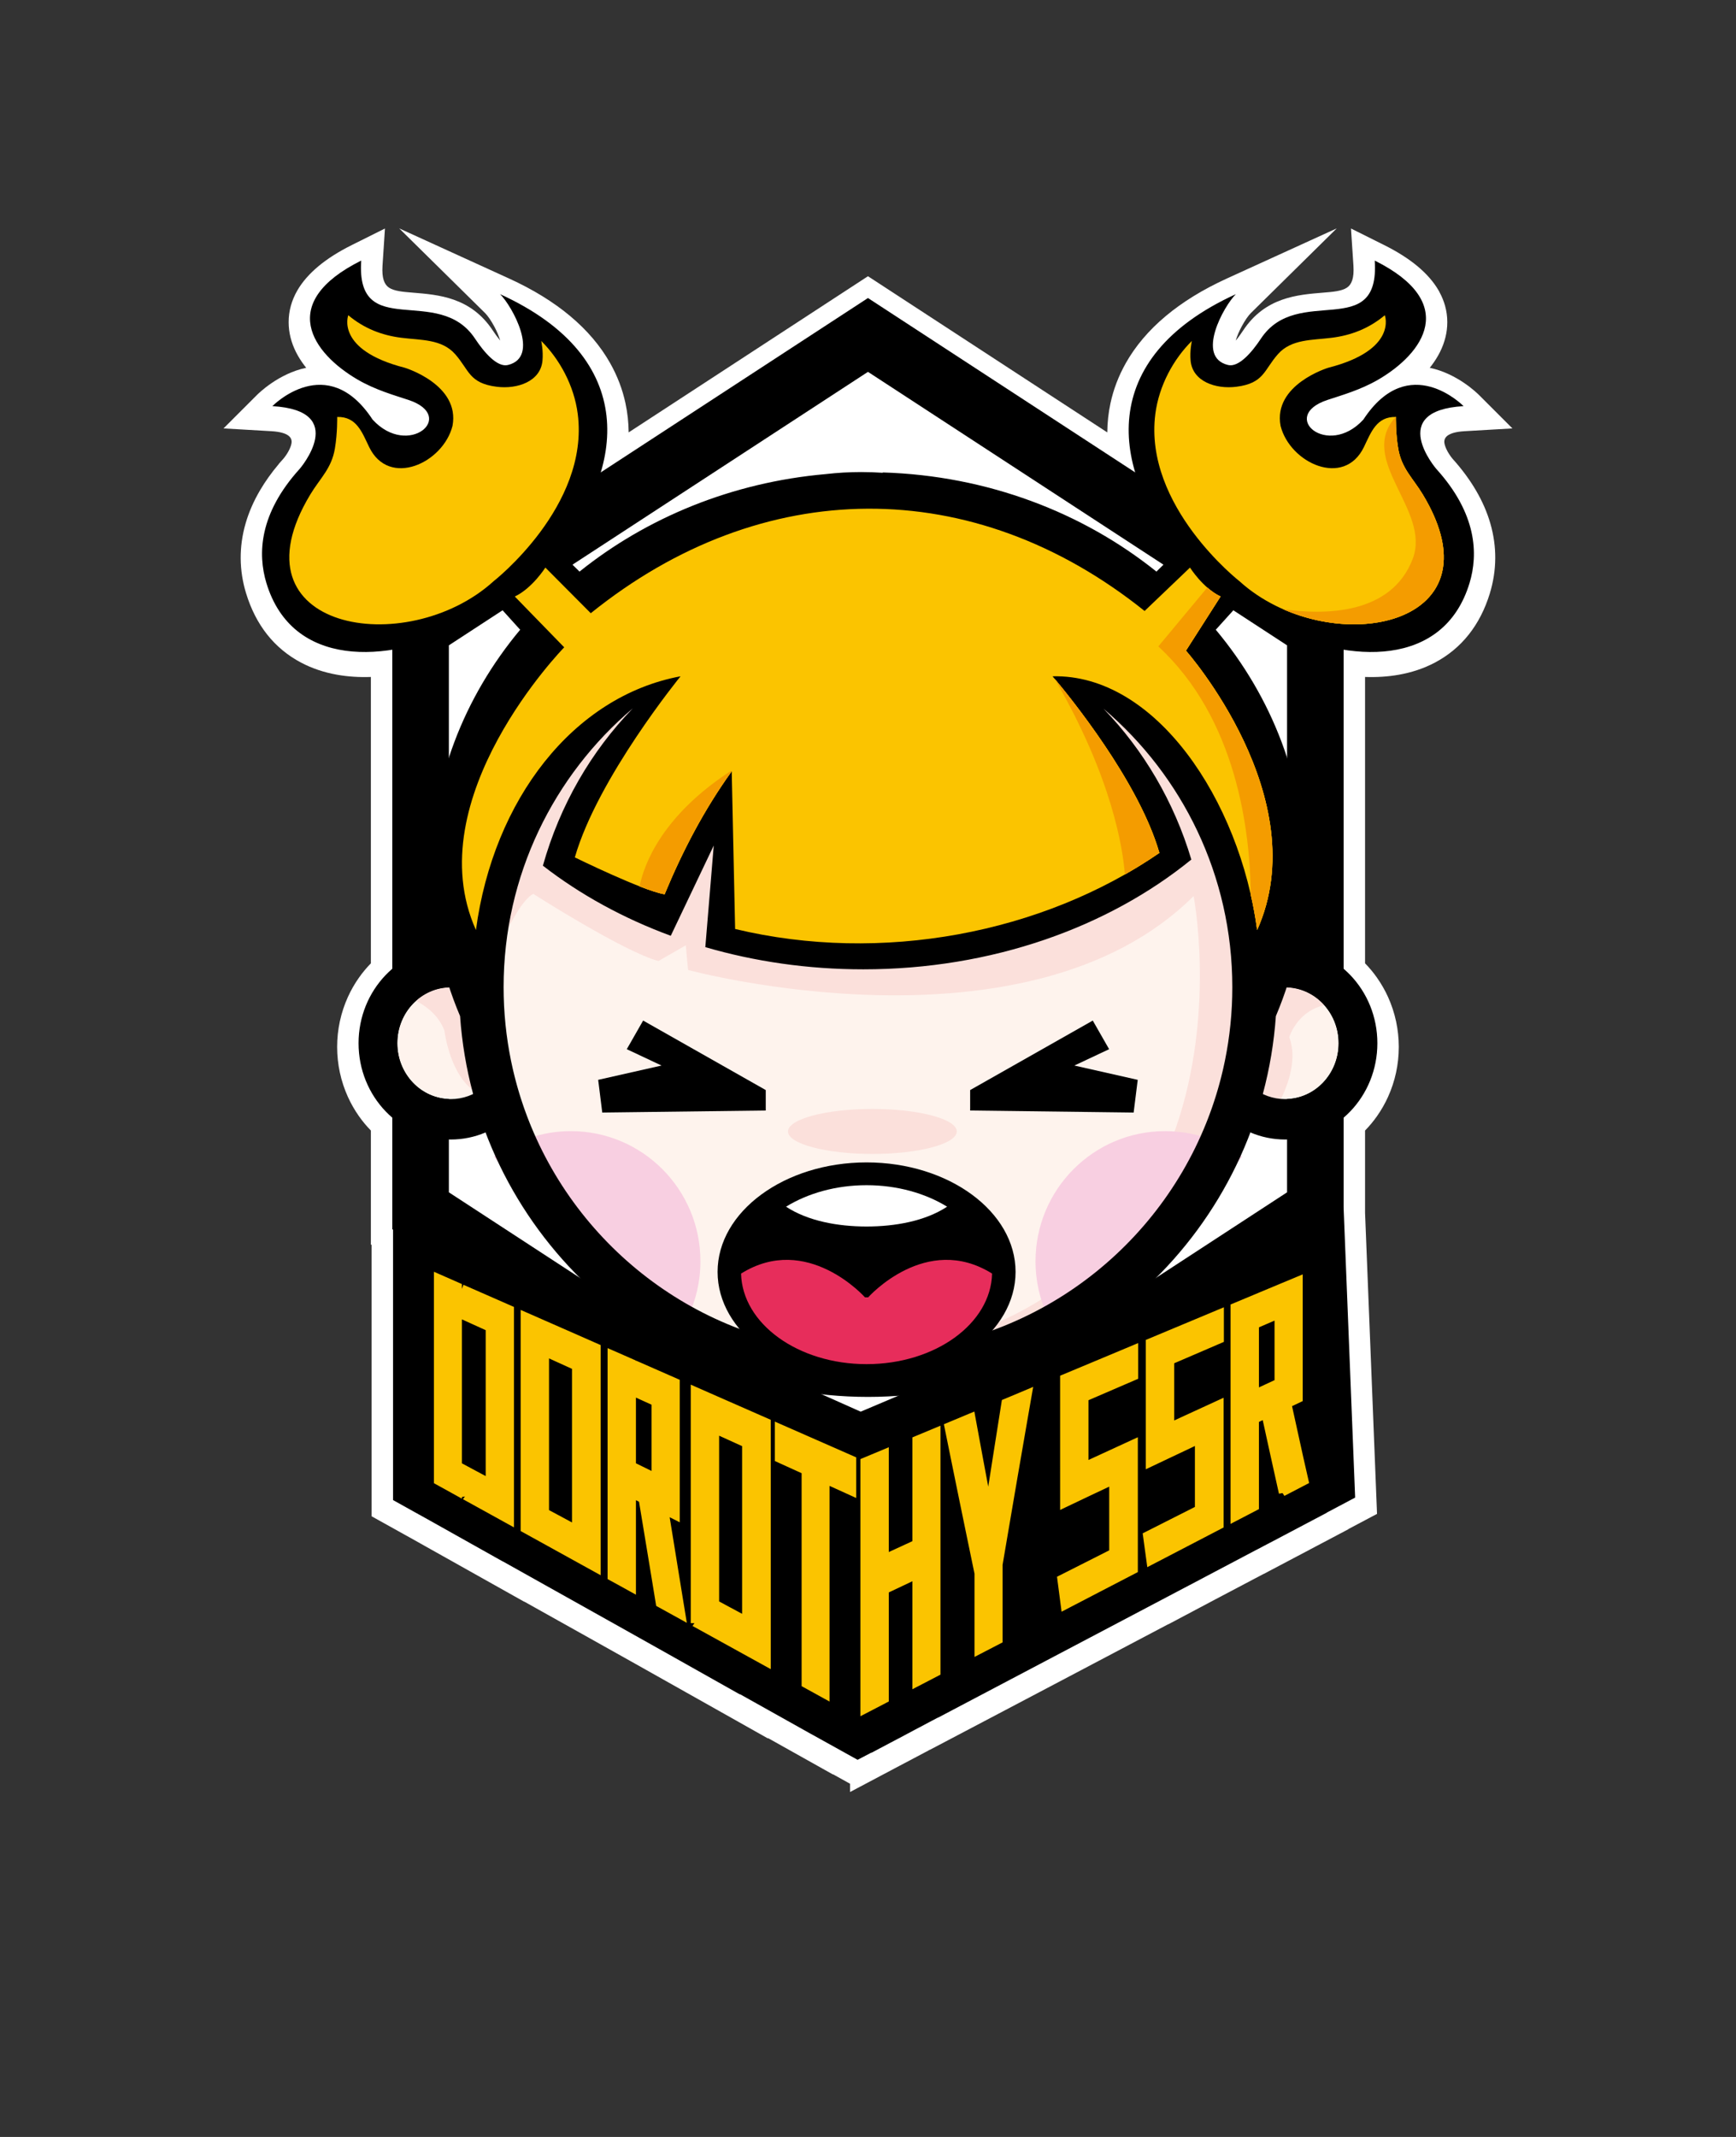 <?xml version="1.0" encoding="utf-8"?>
<!-- Generator: Adobe Illustrator 16.0.0, SVG Export Plug-In . SVG Version: 6.00 Build 0)  -->
<!DOCTYPE svg PUBLIC "-//W3C//DTD SVG 1.1//EN" "http://www.w3.org/Graphics/SVG/1.1/DTD/svg11.dtd">
<svg version="1.1" id="图层_1" xmlns="http://www.w3.org/2000/svg" xmlns:xlink="http://www.w3.org/1999/xlink" x="0px" y="0px"
	 width="390px" height="480px" viewBox="165.5 75.5 780 960" enable-background="new 165.5 75.5 780 960"
	 xml:space="preserve">
<rect x="165.5" y="75.5" width="780" height="960" fill="#333333" stroke="none"/>
<path fill-rule="evenodd" clip-rule="evenodd" fill="#FFFFFF" d="M401.04,794.999v0.064l-4.774-2.679l-9.547-5.357l-27.77-15.58
	l-2.528-1.42l-0.536-0.301l-1.664-0.935l-2.93-1.644l0.003-0.004l-4.033-2.239l-0.789-0.438l-9.041-5.031l-3.309-1.84l-1.653-0.92
	v-1.874v-3.748v-9.792v-0.825V693.9v-46.557v-2.403v-10.143l-0.33-0.216v-1.732v-3.462v-46.002
	c-1.979-2.028-3.794-4.215-5.421-6.533c-1.886-2.688-3.536-5.571-4.913-8.609c-1.563-3.452-2.784-7.116-3.604-10.936
	c-0.798-3.717-1.221-7.563-1.221-11.485c0-3.923,0.423-7.767,1.221-11.482c0.819-3.818,2.04-7.481,3.604-10.936
	c1.377-3.037,3.025-5.918,4.91-8.605c1.628-2.318,3.444-4.504,5.424-6.533v-18.326V379.618c-5.214,0.181-10.335-0.131-15.247-1.01
	c-5.698-1.018-11.144-2.804-16.171-5.464c-5.811-3.077-10.988-7.262-15.274-12.703c-3.98-5.055-7.192-11.204-9.423-18.565
	c-1.427-4.707-2.357-9.96-2.382-15.651c-0.019-4.935,0.64-10.195,2.246-15.705c1.391-4.772,3.493-9.728,6.48-14.808
	c2.269-3.856,5.034-7.776,8.373-11.728l-0.03-0.025l2.165-2.436c0.017-0.019,2.952-3.428,3.583-6.813
	c0.456-2.465-1.092-5.045-9.106-5.508l-14.282-0.826l-7.143-0.413l5.049-5.051l10.098-10.099l0.003-0.002l0.007,0.006
	c0.495-0.498,9.555-9.513,21.987-12.081c-0.268-0.337-0.532-0.678-0.79-1.021c-1.493-1.983-2.785-4.027-3.823-6.108
	c-1.052-2.105-1.88-4.31-2.442-6.598c-0.537-2.183-0.826-4.445-0.827-6.775c-0.001-2.457,0.317-4.921,0.999-7.366
	c0.658-2.368,1.641-4.707,2.972-6.99c2.17-3.717,5.31-7.381,9.585-10.915c3.909-3.229,8.783-6.363,14.754-9.341l9.978-4.978
	l4.987-2.488l-0.364,5.558l-0.731,11.116c-0.372,5.685,0.828,8.512,2.931,9.903c2.358,1.561,6.306,1.884,10.56,2.228
	c6.039,0.49,12.434,1.011,18.655,3.232c6.423,2.294,12.483,6.331,17.428,13.808c1.009,1.526,2.142,3.096,3.309,4.49
	c-0.616-2.07-1.546-4.192-2.566-6.123c-1.491-2.823-3.113-5.123-4.213-6.207l-25.737-25.373l-12.869-12.686l16.439,7.498
	l32.879,14.998c10.95,4.993,20.005,10.642,27.36,16.771c7.895,6.578,13.839,13.723,18.075,21.222
	c3.321,5.879,5.584,11.914,6.9,18.017v0.012c0.938,4.347,1.405,8.736,1.443,13.131l102.299-66.748l3.484-2.272l1.742-1.136
	l1.74,1.136l3.482,2.272l102.299,66.749c0.039-4.4,0.506-8.79,1.443-13.14c1.316-6.104,3.58-12.139,6.9-18.019
	c4.236-7.5,10.182-14.645,18.076-21.223c7.355-6.13,16.411-11.778,27.36-16.771l32.884-15l16.44-7.5l-12.87,12.688L727.5,216.162
	c-1.1,1.084-2.721,3.384-4.212,6.207c-1.023,1.938-1.955,4.067-2.572,6.141h0.001c1.132-1.348,2.272-2.934,3.313-4.508
	c4.946-7.479,11.004-11.514,17.428-13.808c6.223-2.222,12.615-2.742,18.654-3.232c4.254-0.344,8.2-0.666,10.56-2.228
	c2.103-1.392,3.303-4.219,2.933-9.903l-0.729-11.118l-0.364-5.557l4.987,2.488l9.976,4.979c5.97,2.979,10.848,6.114,14.757,9.345
	c4.273,3.531,7.415,7.196,9.581,10.911l0.439,0.754v0.063c1.113,2.04,1.953,4.111,2.532,6.194c0.679,2.44,1,4.898,0.998,7.346
	c-0.001,2.331-0.288,4.595-0.826,6.776c-0.563,2.288-1.391,4.491-2.441,6.597s-2.343,4.153-3.824,6.12
	c-0.256,0.339-0.518,0.675-0.786,1.01c12.432,2.571,21.489,11.581,21.984,12.08l0.006-0.006l0.003,0.002l10.099,10.099l5.049,5.051
	l-7.141,0.413l-14.285,0.826c-8.014,0.463-9.563,3.042-9.104,5.508c0.629,3.386,3.629,6.881,3.645,6.899l0.022,0.028
	c4.273,4.744,7.706,9.454,10.423,14.073c2.986,5.08,5.09,10.035,6.48,14.808c1.606,5.51,2.265,10.771,2.245,15.705
	c-0.024,5.689-0.954,10.941-2.38,15.647l0.012,0.004c-2.225,7.346-5.441,13.494-9.438,18.565
	c-4.285,5.441-9.463,9.626-15.274,12.703c-5.024,2.66-10.471,4.445-16.169,5.464c-4.914,0.878-10.033,1.189-15.249,1.01v110.321
	v18.323c1.979,2.026,3.795,4.213,5.422,6.533v0.013c1.896,2.703,3.547,5.582,4.912,8.596c1.563,3.454,2.784,7.117,3.604,10.936
	c0.798,3.716,1.22,7.56,1.22,11.482c0,3.922-0.422,7.769-1.22,11.485c-0.82,3.819-2.041,7.483-3.604,10.936
	c-1.377,3.038-3.027,5.922-4.913,8.609c-1.627,2.318-3.442,4.505-5.421,6.533v36.41v0.584l5.139,129.182l0.16,4.024l0.08,2.014
	l-1.783,0.944l-3.568,1.889l-7.568,4.008v0.078l-1.718,0.906l-3.434,1.812l-10.095,5.33l-2.242,1.185v0.011l-1.717,0.903
	l-3.434,1.807l-1.892,0.996l-6.089,3.215l-4.937,2.607l-2.469,1.304l-0.015-0.022l-3.898,2.05l-0.335,0.176l-0.29,0.153
	l-0.822,0.434l-16.145,8.512l-7.254,3.846l-9.397,4.982l-4.698,2.491v-0.059l-31.303,16.506l-26.828,14.141l-21.516,11.332
	l-19.389,10.202l-5.352,2.815l-2.676,1.409l-0.02-0.032l-0.715,0.379v0.019l-1.717,0.909l-3.434,1.817l-1.02,0.54l-4.447,2.349
	l-2.286,1.203l-8.162,4.324l-9.396,4.979l-4.698,2.49v-3.708l-1.277-0.71l-6.387-3.547v0.104l-4.774-2.675l-9.547-5.349
	l-3.379-1.893l-0.389-0.219l-0.026-0.011l-1.591-0.894l-9.556-5.351l0.033,0.205l-5.777-3.254l-11.501-6.48
	c-20.044-11.29-32.688-18.405-42.448-23.884c-13.232-7.429-18.506-10.379-25.144-14.092h-0.014L401.04,794.999z"/>
<g>
	<path fill-rule="evenodd" clip-rule="evenodd" d="M555.484,209.384l106.861,69.722l106.861,69.723v139.445V627.72l-106.861,69.722
		l-106.861,69.723l-106.861-69.723L341.762,627.72V488.273V348.828l106.861-69.723L555.484,209.384L555.484,209.384z
		 M555.484,242.551l-94.154,61.43l-94.152,61.431v122.862v122.862l94.152,61.432l94.154,61.43l94.153-61.43l94.153-61.432V488.273
		V365.411l-94.153-61.431L555.484,242.551z"/>
	<path fill-rule="evenodd" clip-rule="evenodd" fill="#FEF3ED" d="M368.043,519.059c2.732,0,5.358,0.477,7.807,1.354l6.005,24.242
		l0.849,19.396c-4.059,3.265-9.143,5.208-14.66,5.208c-13.278,0-24.046-11.239-24.046-25.102
		C343.997,530.298,354.765,519.059,368.043,519.059z"/>
	<path fill-rule="evenodd" clip-rule="evenodd" fill="#FBE0DB" d="M368.043,519.059c2.732,0,5.358,0.476,7.807,1.354l6.005,24.243
		l0.849,19.396c-1.016,0.818-2.097,1.554-3.233,2.196c-11.981-7.38-14.298-27.836-14.298-27.836
		c-2.683-6.857-8.179-10.947-12.799-13.288C356.583,521.344,362.056,519.059,368.043,519.059z"/>
	<path fill-rule="evenodd" clip-rule="evenodd" fill="#FEF3ED" d="M742.926,519.059c-2.732,0-5.358,0.477-7.807,1.354l-6.005,24.242
		l-0.85,19.396c4.06,3.265,9.144,5.208,14.661,5.208c13.278,0,24.046-11.239,24.046-25.102
		C766.972,530.298,756.204,519.059,742.926,519.059z"/>
	<path fill-rule="evenodd" clip-rule="evenodd" fill="#FBE0DB" d="M742.926,519.059c-2.732,0-5.358,0.476-7.807,1.354l-6.005,24.243
		l-0.85,19.396c3.599,2.895,8.005,4.75,12.803,5.134c3.672-7.606,7.23-18.51,3.706-27.755c0,0,3.526-11.698,15.781-14.338
		C756.162,522.152,749.891,519.059,742.926,519.059z"/>
	<path fill-rule="evenodd" clip-rule="evenodd" d="M368.043,500.899c1.01,0,2.011,0.039,3.002,0.114l4.805,19.399
		c-2.448-0.878-5.074-1.354-7.807-1.354c-13.278,0-24.046,11.239-24.046,25.099c0,13.862,10.768,25.102,24.046,25.102
		c5.518,0,10.602-1.943,14.66-5.208l0.887,20.213c-4.803,2.031-10.05,3.152-15.547,3.152c-22.884,0-41.44-19.371-41.44-43.259
		C326.603,520.271,345.159,500.899,368.043,500.899z"/>
	<path fill-rule="evenodd" clip-rule="evenodd" d="M742.926,500.899c-1.01,0-2.012,0.039-3.002,0.114l-4.805,19.399
		c2.448-0.878,5.074-1.354,7.807-1.354c13.278,0,24.046,11.239,24.046,25.099c0,13.862-10.768,25.102-24.046,25.102
		c-5.518,0-10.602-1.943-14.661-5.208l-0.886,20.213c4.803,2.031,10.05,3.152,15.547,3.152c22.884,0,41.439-19.371,41.439-43.259
		C784.365,520.271,765.81,500.899,742.926,500.899z"/>
	<path fill-rule="evenodd" clip-rule="evenodd" fill="#FEF3ED" d="M555.484,694.674c97.41,0,176.857-90.909,176.857-202.373
		c0-111.463-79.447-202.372-176.857-202.372c-97.411,0-176.858,90.909-176.858,202.372
		C378.626,603.765,458.073,694.674,555.484,694.674z"/>
	<path fill-rule="evenodd" clip-rule="evenodd" fill="#FEF3ED" d="M711.292,588.108c-10.573,22.451-24.741,42.357-41.624,58.71
		c-10.774,7.706-22.037,14.822-33.251,20.452c-3.622-7.618-5.65-16.148-5.65-25.153c0-32.282,26.061-58.466,58.2-58.466
		C696.875,583.651,704.416,585.236,711.292,588.108L711.292,588.108z M441.297,646.816c-16.88-16.354-31.051-36.254-41.619-58.708
		c6.874-2.872,14.416-4.457,22.326-4.457c32.138,0,58.199,26.184,58.199,58.466c0,9.005-2.028,17.535-5.649,25.153
		C463.339,661.641,452.073,654.523,441.297,646.816z"/>
	<path fill-rule="evenodd" clip-rule="evenodd" fill="#FBE0DB" d="M720.666,419.891c7.535,22.486,11.676,46.896,11.676,72.413
		c0,111.743-79.198,202.369-176.859,202.369c-13.764,0-27.162-1.8-40.021-5.206c6.669-0.884,13.813-1.625,21.606-2.167
		c202.59-14.084,164.731-209.248,164.731-209.248c-74.691,74.444-227.146,33.198-227.146,33.198l-1.022-11.066l-12.278,7.042
		c-15.348-4.024-56.275-30.18-56.275-30.18c-9.209,5.029-21.486,39.233-21.486,39.233l-1.445,16.349
		c-2.305-13.032-3.519-26.517-3.519-40.324c0-39.964,10.135-77.224,27.614-108.605c18.093-14.214,45.281-32.601,57.157-38.439
		c18.417-9.054,107.435,7.043,115.62,5.03c8.186-2.012,101.295,12.072,101.295,12.072L720.666,419.891z"/>
	<path fill-rule="evenodd" clip-rule="evenodd" fill="#F8CFE1" d="M723.519,595.07c-7.395,10.146-15.475,19.612-24.163,28.306
		c-18.407,15.826-40.77,32.766-62.938,43.895c-3.622-7.619-5.651-16.148-5.651-25.153c0-32.284,26.063-58.467,58.201-58.467
		C701.904,583.65,713.856,587.894,723.519,595.07L723.519,595.07z M411.601,623.364c-8.685-8.689-16.761-18.153-24.151-28.294
		c9.664-7.177,21.616-11.42,34.555-11.42c32.138,0,58.2,26.183,58.2,58.467c0,9.005-2.029,17.534-5.651,25.153
		C452.378,656.138,430.012,639.194,411.601,623.364z"/>
	<path fill-rule="evenodd" clip-rule="evenodd" d="M685.087,332.285l9.842-9.653c-29.902-36.285-37.261-86.19,25.844-114.978
		c-5.362,5.285-18.204,28.298-3.481,31.823c4.796,1.147,10.684-5.698,14.745-11.842c16.399-24.801,53.561,1.601,51.15-35.071
		c38.007,18.965,21.956,41.59,1.6,53.465c-7.904,4.611-16.429,7.018-22.813,9.128c-22.098,7.299,0.049,26.366,16.098,8.833
		c20.464-31.186,45.021-6.035,45.021-6.035c-34.788,2.012-12.278,28.168-12.278,28.168c18.246,20.119,18.925,38.23,14.963,51.306
		c-11.601,38.277-54.209,36.06-86.778,20.2c-5.878-2.862-11.686-6.32-17.276-10.252l-9.959,11.02
		c25.204,30.19,40.174,67.903,40.174,108.805c0,22.84-4.671,44.684-13.183,64.779c-6.662,95.571-86.179,171.064-183.271,171.064
		c-97.088,0-176.606-75.493-183.267-171.066c-8.513-20.095-13.183-41.938-13.183-64.777c0-40.903,14.971-78.609,40.179-108.8
		l-9.962-11.024c-5.592,3.932-11.399,7.39-17.277,10.252c-32.569,15.859-75.178,18.077-86.777-20.2
		c-3.963-13.075-3.284-31.187,14.962-51.306c0,0,22.51-26.156-12.278-28.168c0,0,24.557-25.15,45.021,6.035
		c16.049,17.533,38.195-1.534,16.098-8.833c-6.385-2.11-14.909-4.517-22.813-9.128c-20.355-11.875-36.407-34.5,1.6-53.465
		c-2.41,36.672,34.752,10.271,51.151,35.071c4.061,6.144,9.948,12.989,14.744,11.842c14.724-3.525,1.881-26.538-3.481-31.823
		c63.104,28.787,55.746,78.692,25.844,114.978l9.842,9.651c30.118-24.186,68.395-40.085,110.564-43.795
		c5.26-0.609,10.613-0.925,16.041-0.925c3.244,0,6.461,0.112,9.647,0.332v-0.153C609.187,289.175,652.045,305.747,685.087,332.285
		L685.087,332.285z M661.314,393.882c17.962,18.527,31.688,41.725,39.462,67.764c-37.386,30.418-89.615,49.316-147.41,49.316
		c-24.937,0-48.837-3.522-70.957-9.967l3.781-45.641l-19.306,40.535c-21.396-7.872-40.806-18.569-57.456-31.489
		c7.635-27.242,21.748-51.492,40.425-70.698c-35.519,30.085-58.078,75.044-58.078,125.277c0,1.39,0.017,2.776,0.052,4.158
		l0.001,0.075l0.002,0.039c0.035,1.344,0.086,2.681,0.15,4.017l0.007,0.149l0.009,0.14c0.066,1.298,0.149,2.592,0.246,3.882
		l0.027,0.34c0.098,1.281,0.212,2.558,0.339,3.828l0.03,0.297c0.131,1.275,0.276,2.549,0.436,3.816l0.04,0.313
		c0.156,1.22,0.327,2.438,0.511,3.65l0.096,0.621c0.171,1.107,0.354,2.213,0.548,3.314l0.147,0.821
		c0.192,1.062,0.395,2.122,0.607,3.178l0.169,0.828c0.21,1.009,0.429,2.016,0.657,3.018l0.287,1.242
		c0.187,0.788,0.379,1.573,0.575,2.359l0.466,1.814c0.192,0.732,0.39,1.465,0.592,2.194l0.521,1.824l0.569,1.918l0.595,1.912
		l0.518,1.597c0.246,0.746,0.495,1.49,0.751,2.231l0.325,0.932l0.33,0.929c0.284,0.794,0.576,1.584,0.872,2.371l0.151,0.401
		l0.352,0.919c0.291,0.751,0.584,1.497,0.884,2.241l0.484,1.187l0.09,0.219l-0.001-0.001
		c24.603,59.421,83.066,101.234,151.271,101.234c68.865,0,127.803-42.626,151.98-102.965c0.253-0.631,0.502-1.264,0.747-1.898
		l0.683-1.802l0.693-1.892l0.672-1.908l0.619-1.831c0.233-0.703,0.462-1.407,0.686-2.114l0.487-1.565
		c0.23-0.756,0.457-1.515,0.677-2.275l0.469-1.654c0.225-0.804,0.441-1.612,0.654-2.421l0.351-1.359
		c0.235-0.936,0.465-1.873,0.685-2.814l0.232-1.011c0.229-1.008,0.449-2.017,0.658-3.031l0.17-0.828
		c0.212-1.056,0.415-2.114,0.607-3.178l0.147-0.821c0.2-1.137,0.389-2.277,0.565-3.42l0.076-0.494
		c0.186-1.22,0.356-2.445,0.512-3.672l0.04-0.313c0.161-1.27,0.305-2.541,0.436-3.816l0.03-0.297
		c0.128-1.271,0.241-2.547,0.34-3.828l0.027-0.34c0.099-1.303,0.181-2.612,0.248-3.923l0.006-0.099l0.007-0.149
		c0.067-1.336,0.117-2.674,0.151-4.017l0.001-0.039l0.002-0.075c0.035-1.382,0.052-2.769,0.052-4.158
		C719.193,468.841,696.715,423.963,661.314,393.882z"/>
	<path fill-rule="evenodd" clip-rule="evenodd" fill="#FBC400" d="M410.534,330.477c0,0-5.829,9.244-13.731,13.006l22.199,22.817
		c0,0-66.219,67.754-39.659,127.011c7.816-58.605,43.826-105.047,91.936-113.994c0,0-37.285,45.698-47.5,81.354
		c0,0,30.646,15.065,40.35,16.571c8.127-19.67,17.916-38.251,30.135-55.239l1.532,70.833c65.76,15.768,137.983,2.03,190.623-34.178
		c-10.215-35.654-48.01-79.341-48.01-79.341c46.063-1.112,84.119,55.389,91.937,113.994
		c26.559-59.257-31.988-125.504-31.988-125.504l15.55-24.324c-7.902-3.762-13.731-13.006-13.731-13.006l-20.401,19.498
		c-77.081-61.768-171.756-61.096-248.836,1.006L410.534,330.477L410.534,330.477z M787.705,217.113c0,0,5.979,15.567-25.409,23.603
		c0,0-24.909,7.532-21.423,26.113c4.24,16.746,28.528,27.913,37.442,9.512c3.22-6.652,5.642-13.748,14.371-13.529
		c0,0-0.157,7.152,1.035,14.211c1.511,8.96,6.597,13.254,11.025,20.583c36.861,61.012-43.204,74.5-82.309,39.026
		c0,0-43.185-33.715-37.834-75.181c1.646-12.791,8.192-24.647,16.411-32.788c0,0-0.995,4.395-0.56,8.915
		c0.895,9.28,11.24,12.842,20.553,11.668c12.496-1.576,12.34-7.503,18.704-14.672c6.031-6.795,15.271-6.207,24.147-7.332
		C772.451,226.154,780.513,223.156,787.705,217.113z"/>
	<path fill-rule="evenodd" clip-rule="evenodd" fill="#FBC400" d="M452.848,473.677c4.599,1.793,8.688,3.163,11.28,3.564
		c8.067-19.528,17.776-37.984,29.872-54.872l0.093-0.654C462.884,441.923,454.895,463.798,452.848,473.677L452.848,473.677z
		 M670.915,468.357c5.329-3.028,10.504-6.262,15.503-9.7c-9.24-32.249-41.039-71.067-47.029-78.188h-0.004
		C665.239,424.954,670.039,456.888,670.915,468.357L670.915,468.357z M727.481,477.442c-0.299-29.279-6.512-79.137-41.537-111.55
		l21.996-26.447c1.78,1.557,3.794,3.003,5.966,4.037l-15.55,24.324c0,0,58.547,66.247,31.988,125.504
		C729.635,487.99,728.673,482.687,727.481,477.442L727.481,477.442z M742.021,349.178c40.694,17.876,94.123,0.394,62.726-51.572
		c-4.429-7.329-9.515-11.623-11.025-20.583c-1.192-7.059-1.035-14.211-1.035-14.211l-0.117-0.002
		c-17.499,19.322,15.929,41.803,7.72,63.627C790.695,351.921,760.234,351.784,742.021,349.178z"/>
	<path fill-rule="evenodd" clip-rule="evenodd" fill="#F49C00" d="M452.848,473.677c4.599,1.793,8.688,3.163,11.28,3.564
		c8.067-19.528,17.776-37.984,29.872-54.872l0.093-0.654C462.884,441.923,454.895,463.798,452.848,473.677L452.848,473.677z
		 M670.915,468.357c5.329-3.028,10.504-6.262,15.503-9.7c-9.24-32.249-41.039-71.067-47.029-78.188h-0.004
		C665.239,424.954,670.039,456.888,670.915,468.357L670.915,468.357z M727.481,477.442c-0.299-29.279-6.512-79.137-41.537-111.55
		l21.996-26.447c1.78,1.557,3.794,3.003,5.966,4.037l-15.55,24.324c0,0,58.547,66.247,31.988,125.504
		C729.635,487.99,728.673,482.687,727.481,477.442L727.481,477.442z M742.021,349.178c40.694,17.876,94.123,0.394,62.726-51.572
		c-4.429-7.329-9.515-11.623-11.025-20.583c-1.192-7.059-1.035-14.211-1.035-14.211l-0.117-0.002
		c-17.499,19.322,15.929,41.803,7.72,63.627C790.695,351.921,760.234,351.784,742.021,349.178z"/>
	<path fill-rule="evenodd" clip-rule="evenodd" fill="#FBC400" d="M321.982,217.113c0,0-5.979,15.567,25.408,23.603
		c0,0,24.911,7.532,21.424,26.113c-4.241,16.746-28.529,27.913-37.443,9.512c-3.219-6.652-5.642-13.748-14.371-13.529
		c0,0,0.158,7.152-1.034,14.211c-1.511,8.96-6.596,13.254-11.025,20.583c-36.861,61.012,43.204,74.5,82.308,39.026
		c0,0,43.186-33.715,37.835-75.181c-1.646-12.791-8.192-24.647-16.412-32.788c0,0,0.995,4.395,0.561,8.915
		c-0.896,9.28-11.24,12.842-20.553,11.668c-12.496-1.576-12.341-7.503-18.703-14.672c-6.032-6.795-15.272-6.207-24.147-7.332
		C337.236,226.154,329.175,223.156,321.982,217.113z"/>
	<path d="M391.417,776.938v0.041l-27.77-15.581l-2.528-1.418l-0.536-0.302l-1.664-0.934c-0.427-0.239-0.942-0.529-6.996-3.888
		l-0.79-0.439l-9.041-5.028v-9.795v-0.825v-46.536v-46.556v-2.401v-27.248l26.19,11.685l2.387,1.064l9.274,4.137l0.926,0.411
		l10.548,4.689v0.021l11.913,5.3l0.924,0.41l10.547,4.689v0.02l11.153,4.965l13.571,6.056l0.002-0.008l9.756,4.351l0.412,0.184
		l3.703,1.643h0.07l4.025,1.799v-0.071l26.262,11.767l2.388,1.069c13.758,6.164,6.228,2.815,9.118,4.105v-0.03l26.191,11.685
		l2.387,1.065l28.372,12.644l1.978-0.84h0.016l0.748-0.317l2.354-0.998l25.903-10.984v0.027l0.756-0.322l9.876-4.148l1.982-0.836
		l3.115-1.314l0.008-0.043l9.241-3.888l0.756-0.317l-0.013-0.025l3.198-1.354l3.57-1.511l-0.013-0.024l3.604-1.54l0.015,0.03
		l2.733-1.183l31.212-13.49l-0.058,0.333l1.943-0.822l11.86-5.04l2.361-1.007l25.903-11.038v0.081l10.249-4.344l2.354-0.999
		c20.447-8.681,40.819-17.234,61.331-25.889l5.188,130.4l-11.705,6.2l-1.014,0.536v0.067l-10.095,5.329l-7.394,3.904v0.003
		l-1.893,0.995l-6.088,3.215l-0.007-0.01l-1.413,0.743l-4.916,2.585l-0.008-0.015l-5.601,2.963l-0.821,0.436l-16.145,8.512
		l-7.255,3.845v-0.018l-4.927,2.598l-0.222,0.116l-2.75,1.45l-2.174,1.146c-54.182,28.573-77.21,40.707-103.058,54.301l-0.03-0.051
		l-2.459,1.303l-11.423,6.051v0.016l-1.02,0.54l-4.446,2.349l-2.287,1.203l-8.163,4.323v-0.092l-0.483,0.253l-5.753,3.005
		l-17.109-9.504l-3.563-1.979v0.016l-3.377-1.892l-0.417-0.23l-1.591-0.895l-22.385-12.534l-2.528-1.416l-1.908-1.068l0.021,0.14
		C442.771,805.612,443.941,806.376,391.417,776.938z"/>
	<path fill="#FBC400" d="M374.394,747.76l-1.346,0.264v0.734l-2.529-1.398l-0.535-0.297c-3.235-1.791-6.499-3.6-8.733-4.822
		l-0.789-0.434v-0.814v-45.892v-45.913v-2.367l2.386,1.05l9.276,4.079l0.925,0.406v0.911v1.243l0.086-0.232l0.596-1.605l1.706,0.749
		l20.072,8.806l0.925,0.405v0.911V711.3v47.717v2.644l-2.528-1.396l-20.384-11.257L374.394,747.76L374.394,747.76z M383.729,673.067
		l-5.929-2.692l-4.752-2.156v31.55v33.12l6.179,3.315l4.502,2.41V706.69V673.067L383.729,673.067z M399.436,762.488v-48.07v-48.09
		v-2.364l2.387,1.047c5.436,2.383,10.874,4.772,16.311,7.161l16.311,7.176l0.926,0.406v0.911v49.953v49.894v2.644l-2.529-1.396
		l-17.015-9.4l-15.607-8.623l-0.782-0.433V762.488L399.436,762.488z M422.508,690.441c-3.259-1.485-6.561-2.989-10.329-4.694v33.3
		v34.847l3.88,2.083c2.065,1.107,4.126,2.214,6.449,3.468v-33.631V690.441L422.508,690.441z M460.217,796.252l-1.928-11.764h-0.001
		l-1.931-11.726l-3.74-22.628c-0.455-0.228-0.913-0.456-1.387-0.685v12.98v26.828v2.644l-2.529-1.396l-4.729-2.613l0.002-0.003
		l-4.696-2.574l-0.789-0.433v-0.82v-50.268v-50.306v-2.357l2.38,1.034l4.707,2.061l4.73,2.084l0.925,0.408v0.42l0.109-0.368
		l1.812,0.796l8.525,3.744l8.312,3.649l0.925,0.405v0.912v30.301v30.281v2.521l-2.47-1.243l-2.063-1.039l1.317,8.08
		c0.668,4.077,1.34,8.175,2.026,12.506c0.744,4.683,1.568,9.706,2.39,14.727c0.49,2.994,0.983,5.996,1.47,8.998l0.507,3.128
		l-3.017-1.674c-4.175-2.318-6.884-3.807-9.74-5.38l-0.347-0.19l-0.659-0.362L460.217,796.252L460.217,796.252z M458.248,706.546
		l-3.995-1.813l-3.022-1.373v14.001v15.509l4.193,2.055l2.824,1.386v-14.085V706.546L458.248,706.546z M475.864,804.694v-52.365
		v-52.424v-2.371l2.386,1.055c6.603,2.916,13.209,5.814,19.811,8.71c4.27,1.873,8.543,3.748,12.813,5.626l0.924,0.406v0.91v54.249
		v54.209v2.643l-2.528-1.396l-32.622-18.005l0.873-1.247H475.864L475.864,804.694z M498.937,725.162
		c-2.997-1.355-6.628-3.009-10.329-4.695v36.452v38.013l3.616,1.947c2.138,1.151,4.23,2.28,6.713,3.611v-36.806V725.162
		L498.937,725.162z M538.222,743.018v45.928v48.325v2.629l-2.522-1.382c-3.636-1.991-6.27-3.451-8.964-4.944l-0.279-0.155
		l-0.782-0.435v-0.813v-47.873v-46.98l-11.138-5.061l-0.905-0.412v-0.894v-14.454v-2.366l2.387,1.049l33.244,14.612l0.925,0.406
		v0.91v14.944v2.397l-2.406-1.092L538.222,743.018L538.222,743.018z M575.444,831.817v-24.201v-21.755l-10.603,5.02v23.64v24.516
		v0.836l-0.821,0.429l-1.019,0.531c-3.024,1.577-6.025,3.143-8.421,4.377l-2.483,1.28v-2.551v-55.993v-56.033v-0.932l0.957-0.396
		c1.111-0.462,2.996-1.253,5.02-2.101h0.007l4.406-1.842l2.354-0.983v2.313v23.593v21.178l10.603-4.888v-22.389v-23.3v-0.929
		l0.95-0.399c2.258-0.95,5.343-2.231,8.423-3.511l0.898-0.373l2.354-0.978v2.306v54.367v54.326v0.837l-0.821,0.428l-4.563,2.373
		v0.005l-4.752,2.466l-2.49,1.301V831.817L575.444,831.817z M615.976,778.449v16.988v17.043v0.842l-0.827,0.429l-4.794,2.482
		l-4.521,2.343l-2.483,1.286v-2.558V799.83v-17.384c-1.118-5.39-2.242-10.797-3.36-16.217c-1.035-5.011-2.162-10.479-3.39-16.466
		c-1.131-5.52-2.263-11.062-3.392-16.616l-3.39-16.705l-0.226-1.108l1.144-0.479c3.207-1.345,6.415-2.691,10.568-4.413l1.984-0.823
		l0.345,1.922c0.632,3.516,1.329,7.251,2.023,10.979c0.587,3.15,1.171,6.279,1.796,9.732c0.646,3.567,1.353,7.323,2.073,11.117
		l2.262-14.423l3.741-23.712l0.123-0.788l0.814-0.339l3.199-1.336c2.418-1.007,4.848-2.02,7.232-3.033l2.82-1.201l-0.479,2.749
		l-2.211,12.694c-1.416,8.11-2.837,16.244-4.448,25.741c-0.906,5.345-1.828,10.712-2.747,16.084
		C618.516,763.49,617.199,771.177,615.976,778.449L615.976,778.449z M654.561,704.532v14.181v12.665l19.764-9.105l2.413-1.112v2.417
		v28.674v28.653v0.841l-0.828,0.43c-3.632,1.883-6.955,3.604-15.637,8.112c-6.392,3.318-11.999,6.234-15.614,8.122l-2.184,1.141
		l-0.293-2.239l-1.637-12.513l-0.127-0.963l0.954-0.48c5.103-2.567,10.225-5.163,15.351-7.759l7.154-3.622v-15.095v-13.522
		l-8.613,4.063c-3.354,1.588-6.942,3.294-11.008,5.242l-2.438,1.168v-2.462V722.91v-28.458v-0.929l0.957-0.399l9.235-3.855
		c6.959-2.904,13.963-5.827,22.522-9.422l2.36-0.992v2.321v12.807v0.917l-0.938,0.406l-1.063,0.459
		C668.115,698.69,661.337,701.62,654.561,704.532L654.561,704.532z M693.067,687.939v13.613v12.076
		c6.601-3.042,13.203-6.082,19.803-9.105l2.413-1.105v2.41v27.516v27.518v0.837l-0.821,0.428l-31.297,16.277l-2.175,1.13
		l-0.303-2.222l-1.637-12.003l-0.133-0.965l0.961-0.485l22.504-11.381v-14.485v-12.891l-19.627,9.301l-2.432,1.152v-2.445v-27.36
		v-27.378v-0.93l0.958-0.399l31.763-13.278l2.354-0.985v2.314v12.316v0.917l-0.938,0.406c-6.99,3.021-13.986,6.026-20.978,9.028
		L693.067,687.939L693.067,687.939z M740.144,746.531l-1.931-8.693l-1.929-8.724l-1.93-8.781v-0.006l-1.499-6.848l-0.361,0.173
		l-1.35,0.644v13.498v24.829v0.838l-0.82,0.428l-4.515,2.347v0.006l-4.916,2.551l-2.49,1.301v-2.565v-47.521v-47.541v-0.929
		l0.95-0.4c2.596-1.094,6.018-2.519,9.438-3.941l2.109-0.878l0.003-0.014l0.733-0.305c2.805-1.166,5.612-2.34,8.417-3.511
		c2.807-1.171,5.614-2.345,8.419-3.511l2.354-0.979v2.308v26.87v26.869v0.884l-0.886,0.415c-1.274,0.596-2.6,1.229-3.908,1.855
		c0.543,2.514,1.179,5.378,1.81,8.221c0.577,2.604,1.15,5.186,1.783,8.117c1.001,4.64,1.938,8.751,2.869,12.841l0.983,4.328
		l0.231,1.023l-1.014,0.529l-10.095,5.256l-0.834-1.265L740.144,746.531L740.144,746.531z M738.162,668.77
		c-2.543,1.092-5.026,2.16-7.018,3.022v14.247v12.735l7.018-3.251v-14.093V668.77z"/>
	<path fill-rule="evenodd" clip-rule="evenodd" d="M554.86,696.069c36.87,0,66.942-22.095,66.942-49.186
		s-30.072-49.186-66.942-49.186c-36.871,0-66.943,22.095-66.943,49.186S517.989,696.069,554.86,696.069z"/>
	<path fill-rule="evenodd" clip-rule="evenodd" fill="#FFFFFF" d="M554.86,607.938c13.771,0,26.388,3.63,36.183,9.655
		c-9.83,6.462-23.298,8.894-36.183,8.903c-12.885-0.01-26.353-2.441-36.183-8.903C528.473,611.568,541.09,607.938,554.86,607.938z"
		/>
	<path fill-rule="evenodd" clip-rule="evenodd" fill="#E72D5B" d="M611.252,647.647c-0.554,22.532-25.592,40.681-56.392,40.681
		s-55.839-18.148-56.393-40.681c29.68-18.56,55.677,10.665,55.677,10.665h1.432C555.576,658.313,581.572,629.088,611.252,647.647z"
		/>
	<path fill-rule="evenodd" clip-rule="evenodd" fill="#FBE0DB" d="M557.476,593.9c20.884,0,37.916-4.542,37.916-10.11
		c0-5.569-17.032-10.111-37.916-10.111c-20.883,0-37.915,4.542-37.915,10.111C519.561,589.358,536.593,593.9,557.476,593.9z"/>
	<path fill-rule="evenodd" clip-rule="evenodd" d="M648.227,554.181l15.609-7.346l-7.347-12.855l-55.091,31.219v9.183l73.456,0.918
		l1.836-14.691L648.227,554.181L648.227,554.181z M462.728,554.181l-15.608-7.346l7.344-12.854l55.093,31.217v9.183l-73.456,0.918
		l-1.836-14.691L462.728,554.181z"/>
</g>
</svg>
